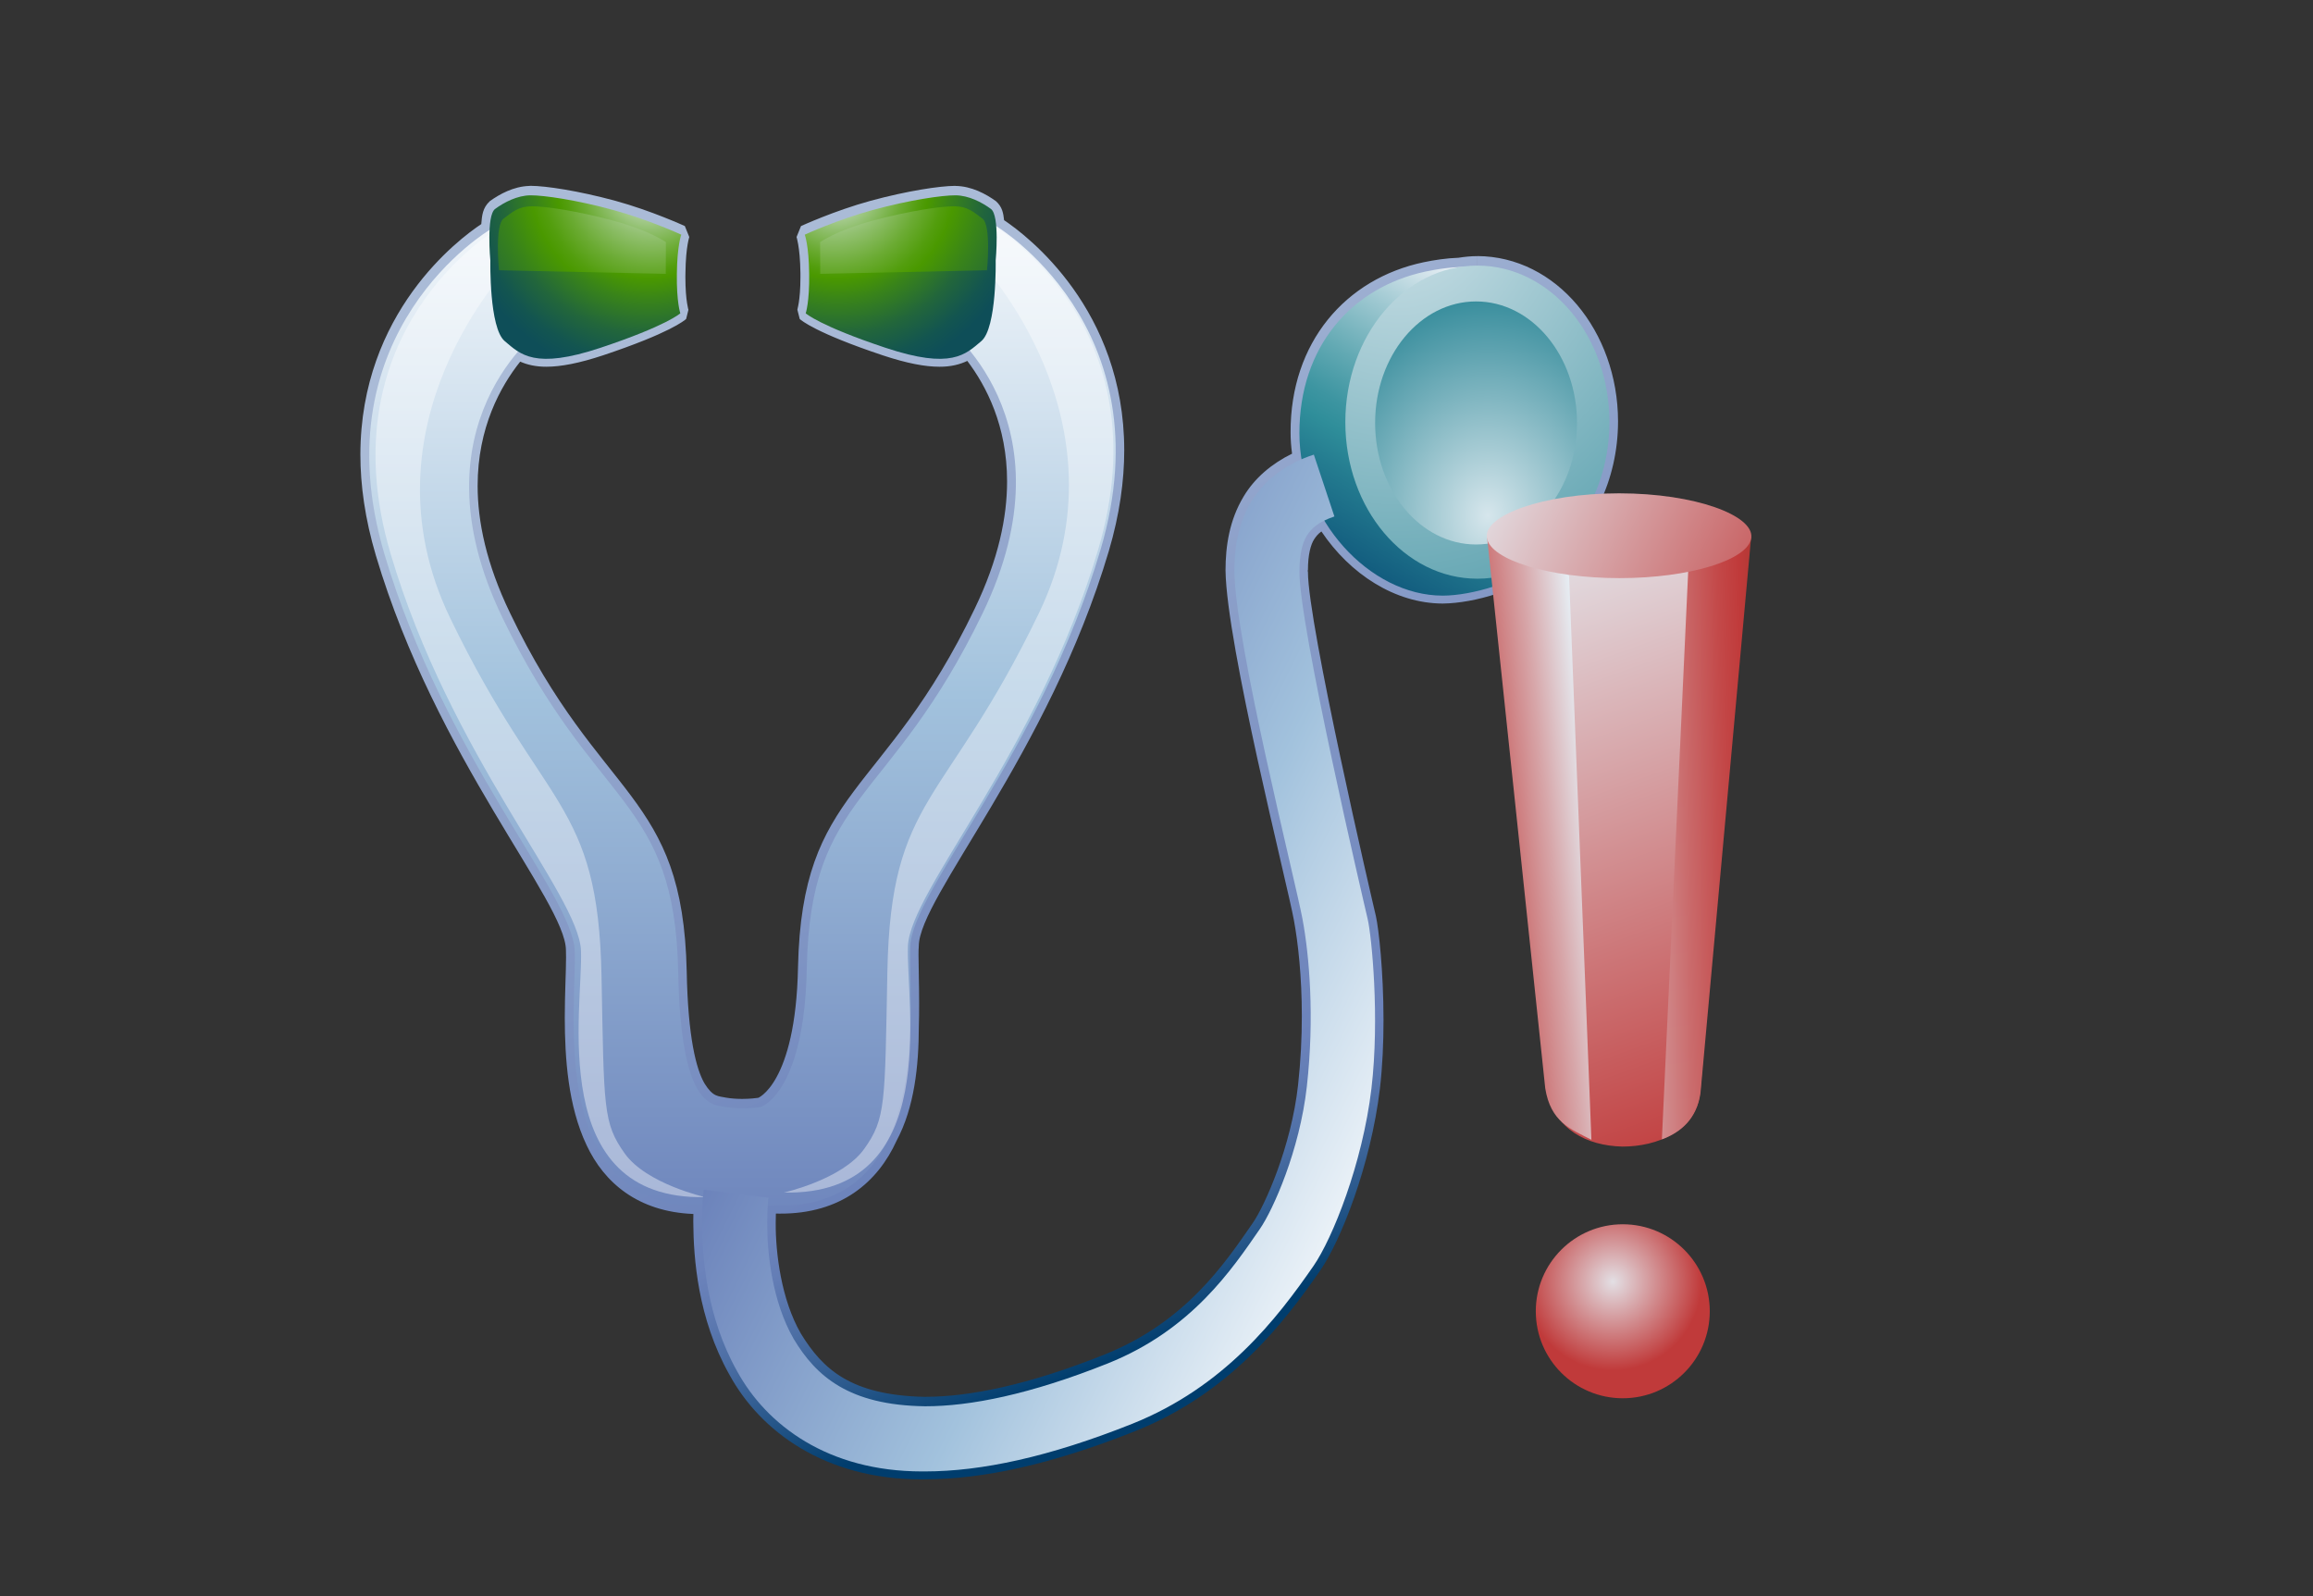 <?xml version="1.0" encoding="UTF-8"?>
<!DOCTYPE svg PUBLIC "-//W3C//DTD SVG 1.1 Tiny//EN" "http://www.w3.org/Graphics/SVG/1.1/DTD/svg11-tiny.dtd">
<svg baseProfile="tiny" height="69px" version="1.1" viewBox="0.005 0.003 100 69" width="100px" x="0px" xmlns="http://www.w3.org/2000/svg" xmlns:xlink="http://www.w3.org/1999/xlink" y="0px">
<rect x="0.005" y="0.003" width="100" height="69" fill="#333333" stroke="none"/>
<rect fill="none" height="69.047" width="100.001"/>
<linearGradient gradientUnits="userSpaceOnUse" id="SVGID_1_" x1="39.422" x2="58.052" y1="11.779" y2="60.02">
<stop offset="0" style="stop-color:#AABBD7"/>
<stop offset="0.263" style="stop-color:#92A5CC"/>
<stop offset="0.714" style="stop-color:#6C83BB"/>
<stop offset="0.745" style="stop-color:#637DB5"/>
<stop offset="0.794" style="stop-color:#4C6EA4"/>
<stop offset="0.856" style="stop-color:#265689"/>
<stop offset="0.91" style="stop-color:#003D6D"/>
<stop offset="1" style="stop-color:#003D6D"/>
</linearGradient>
<path d="M35.258,13.348L35.258,13.348c0.089,0.055,0.218,0.127,0.395,0.215l0,0  c0.48,0.243,1.327,0.61,2.745,1.082l0,0c1.019,0.341,1.727,0.461,2.221,0.461l0,0c0.543-0.004,0.828-0.129,1.096-0.304l0,0  l0.497,0.075c0.939,1.147,2.085,3.131,2.085,5.935l0,0c0,1.663-0.403,3.604-1.47,5.817l0,0c-4.134,8.503-7.444,7.777-7.571,15.205  l0,0c-0.111,5.227-1.824,6.232-2.3,6.357l0,0c-0.166,0.033-0.473,0.064-0.862,0.064l0,0c-0.259,0-0.542-0.016-0.817-0.063l0,0  c-0.268-0.029-1.007-0.132-1.461-0.98l0,0c-0.47-0.832-0.808-2.301-0.866-5.188l0,0c-0.127-7.429-3.438-6.702-7.571-15.208l0,0  c-1.068-2.209-1.472-4.154-1.472-5.816l0,0c0-2.93,1.25-4.965,2.212-6.085l0,0L22.6,14.84c0.248,0.152,0.526,0.262,1.033,0.264l0,0  c0.494,0,1.2-0.121,2.219-0.459l0,0c1.939-0.645,2.809-1.094,3.14-1.295l0,0c-0.048-0.26-0.103-0.703-0.103-1.382l0,0  c0-0.05-0.002-0.111,0-0.165l0,0c0.008-0.717,0.07-1.189,0.126-1.475l0,0c-0.484-0.208-1.521-0.63-2.604-0.924l0,0  c-1.522-0.417-2.896-0.615-3.43-0.619l0,0c-0.013,0.002-0.02,0-0.022,0l0,0l0,0l0,0c-0.002,0-0.004,0-0.005,0l0,0V8.783  l-0.009,0.002c-0.438-0.002-0.955,0.25-1.305,0.506l0,0l0.004,0.002c-0.011,0.023-0.026,0.07-0.04,0.132l0,0  c-0.032,0.124-0.051,0.306-0.062,0.499l0,0l-0.177,0.299c-0.404,0.25-5.037,3.25-5.028,9.425l0,0c0,1.248,0.187,2.63,0.641,4.154  l0,0c2.557,8.712,8.045,14.479,8.244,17.247l0,0c0.005,0.106,0.005,0.221,0.005,0.34l0,0c0,0.665-0.055,1.582-0.053,2.609l0,0  c-0.004,1.695,0.147,3.68,0.869,5.184l0,0c0.733,1.5,1.929,2.541,4.279,2.558l0,0c0.024,0,0.047,0,0.07,0.002l0,0l0.354,0.391  c-0.009,0.199-0.016,0.422-0.018,0.687l0,0c0.007,1.505,0.192,3.984,1.468,6.244l0,0c1.218,2.224,3.728,4.139,7.663,4.143l0,0  c0.046,0,0.089,0,0.135,0l0,0c2.368-0.002,5.247-0.607,8.815-2.033l0,0c3.869-1.547,6.089-4.407,7.669-6.689l0,0  c0.762-1.09,2.068-4.313,2.438-7.501l0,0c0.115-0.948,0.154-1.946,0.154-2.893l0,0c0.004-2.054-0.207-3.88-0.309-4.309l0,0  c-0.172-0.746-2.949-12.553-2.957-15.069l0,0c0-0.001-0.002-0.013-0.002-0.037l0,0c0-0.006,0-0.012,0-0.02l0,0  c0.002-0.767,0.127-1.326,0.383-1.735l0,0c0.174-0.286,0.453-0.569,0.906-0.784l0,0l0.486,0.143  c1.107,1.833,2.965,3.072,4.797,3.064l0,0c1.172,0.014,3.148-0.604,3.975-1.361l0,0c0.049-0.041,0.104-0.117,0.264-0.287l0,0  c1.537-1.107,2.594-3.139,2.594-5.478l0,0c-0.002-3.577-2.439-6.386-5.332-6.394l0,0v-0.377v-0.373  c3.412,0.011,6.076,3.244,6.084,7.144l0,0c-0.002,2.565-1.152,4.819-2.846,6.026l0,0c-0.059,0.065-0.131,0.179-0.266,0.299l0,0  c-1.082,0.941-3.078,1.539-4.473,1.553l0,0c-2.059-0.008-4.002-1.274-5.24-3.117l0,0c-0.148,0.107-0.23,0.213-0.316,0.342l0,0  c-0.143,0.225-0.266,0.651-0.266,1.336l0,0h-0.01l0.004,0.057h0.006c0,0,0.002,0,0,0.012l0,0c0,2.275,2.773,14.194,2.939,14.888l0,0  c0.123,0.556,0.326,2.362,0.328,4.479l0,0c0,0.966-0.041,1.994-0.156,2.981l0,0c-0.402,3.335-1.697,6.568-2.568,7.838l0,0  c-1.598,2.311-3.926,5.33-8.007,6.961l0,0c-3.63,1.447-6.598,2.082-9.086,2.085l0,0c-0.05,0.003-0.098,0.003-0.144,0.003l0,0  c-4.19,0.004-6.989-2.084-8.321-4.531l0,0c-1.368-2.435-1.55-5.041-1.559-6.604l0,0c0-0.121,0.002-0.233,0.004-0.339l0,0  c-2.396-0.095-3.859-1.352-4.619-2.979l0,0c-0.803-1.694-0.938-3.768-0.941-5.506l0,0c0-1.051,0.055-1.982,0.055-2.609l0,0  c0-0.115-0.002-0.22-0.005-0.311l0,0c-0.011-2.09-5.604-8.276-8.217-17.063l0,0c-0.472-1.592-0.67-3.045-0.67-4.368l0,0  c0.009-6.142,4.256-9.315,5.227-9.96l0,0c0.031-0.367,0.052-0.699,0.373-0.994l0,0c0.418-0.3,1.018-0.633,1.7-0.656l0,0  c0.031-0.006,0.045-0.004,0.054-0.004l0,0c0.005,0,0.009,0.003,0.014,0l0,0c0.648,0.003,2.044,0.211,3.655,0.647l0,0  c1.559,0.427,2.992,1.087,3.004,1.091l0,0l0.192,0.475c0.005,0.002-0.027,0.065-0.07,0.313l0,0  c-0.043,0.248-0.089,0.651-0.096,1.266l0,0c-0.002,0.037-0.002,0.084-0.002,0.144l0,0c0,0.538,0.036,0.905,0.072,1.132l0,0  c0.034,0.227,0.06,0.289,0.06,0.289l0,0l-0.1,0.4c-0.073,0.063-0.694,0.602-3.583,1.568l0,0c-1.063,0.352-1.84,0.494-2.454,0.496  l0,0c-0.461,0.002-0.833-0.086-1.137-0.221l0,0c-0.849,1.068-1.84,2.85-1.84,5.367l0,0c0,1.543,0.372,3.367,1.397,5.492l0,0  c3.932,8.211,7.476,7.705,7.643,15.516l0,0c0.053,2.834,0.411,4.216,0.77,4.833l0,0c0.372,0.597,0.585,0.538,0.938,0.614l0,0  c0.215,0.037,0.462,0.053,0.689,0.053l0,0c0.318,0,0.612-0.033,0.694-0.047l0,0c0.007-0.006,0.022-0.012,0.043-0.021l0,0  c0.041-0.024,0.104-0.063,0.179-0.129l0,0c0.152-0.129,0.358-0.356,0.572-0.746l0,0c0.427-0.776,0.876-2.205,0.926-4.744l0,0  c0.168-7.812,3.709-7.308,7.644-15.516l0,0c1.025-2.127,1.395-3.953,1.395-5.493l0,0c0-2.4-0.901-4.128-1.72-5.21l0,0  c-0.314,0.15-0.709,0.256-1.207,0.252l0,0c-0.614,0-1.393-0.143-2.457-0.496l0,0c-2.888-0.967-3.51-1.506-3.58-1.568l0,0l-0.102-0.4  c-0.014-0.005,0.132-0.344,0.132-1.421l0,0c-0.003-0.054-0.003-0.106,0-0.159l0,0c-0.007-0.599-0.055-1.002-0.098-1.25l0,0  c-0.043-0.247-0.07-0.313-0.07-0.313l0,0l0.192-0.475c0.012-0.004,1.445-0.664,3.004-1.091l0,0c1.608-0.438,3.002-0.642,3.655-0.647  l0,0c0.002,0,0.022,0,0.014,0.003l0,0c0.703,0.007,1.324,0.349,1.753,0.657l0,0c0.282,0.252,0.32,0.525,0.355,0.824l0,0  c1.017,0.683,5.188,3.855,5.194,9.939l0,0c0,1.322-0.197,2.779-0.667,4.367l0,0c-2.611,8.789-8.204,14.977-8.215,17.074l0,0  c-0.01,0.109-0.012,0.236-0.012,0.379l0,0c0,0.529,0.027,1.26,0.027,2.088l0,0c0,0.34-0.002,0.696-0.014,1.057l0,0  c-0.005,1.632-0.184,3.444-0.962,4.895l0,0c-0.808,1.778-2.398,3.169-5.063,3.15l0,0c-0.057,0-0.114,0-0.134-0.002l0,0  c-0.007,0.001-0.014,0.002-0.021,0.002l0,0c-0.004,0.114-0.006,0.246-0.007,0.4l0,0c0,0,0,0,0,0.029l0,0  c-0.005,1.236,0.227,3.273,1.091,4.762l0,0c0.939,1.529,2.146,2.655,5.32,2.73l0,0c0.015-0.001,0.027-0.001,0.036-0.001l0,0  c0.006,0,0.01,0,0.014,0l0,0c1.876,0.002,4.429-0.497,7.759-1.829l0,0c3.512-1.408,5.198-3.943,6.399-5.676l0,0  c0.521-0.749,1.67-3.306,1.965-5.98l0,0c0.115-1.046,0.162-2.049,0.162-2.977l0,0c0-1.704-0.16-3.16-0.346-4.164l0,0  c-0.289-1.569-2.906-11.867-2.953-15.098l0,0c0-1.06,0.168-2.178,0.781-3.197l0,0c0.475-0.799,1.215-1.422,2.096-1.854l0,0  c-0.041-0.301-0.064-0.607-0.064-0.921l0,0c-0.012-3.894,2.383-6.646,5.752-7.355l0,0c0.453-0.095,0.992-0.177,1.506-0.194l0,0  c0.258-0.041,0.529-0.07,0.814-0.07l0,0v0.373v0.377c-0.232,0-0.463,0.023-0.742,0.066l0,0c-0.502,0.018-1.006,0.093-1.42,0.182l0,0  c-3.055,0.666-5.148,3.039-5.16,6.622l0,0c0,0.363,0.037,0.722,0.098,1.082l0,0l-0.221,0.406c-0.883,0.384-1.59,0.955-2.016,1.673  l0,0c-0.516,0.859-0.672,1.826-0.674,2.806l0,0c0.031,3.007,2.635,13.356,2.939,14.968l0,0c0.195,1.052,0.359,2.547,0.359,4.299l0,0  c0,0.955-0.049,1.982-0.168,3.061l0,0c-0.324,2.838-1.471,5.41-2.092,6.32l0,0c-1.193,1.727-3.002,4.453-6.737,5.949l0,0  c-3.394,1.356-6.03,1.883-8.038,1.883l0,0h-0.018l0,0c-3.389-0.023-5.006-1.404-5.999-3.1l0,0c-0.974-1.697-1.191-3.822-1.195-5.143  l0,0c0-0.016-0.003-0.055,0.002-0.075l0,0c0-0.3,0.012-0.542,0.022-0.733l0,0l0.354-0.349c0.136-0.007,0.258-0.014,0.376-0.022l0,0  c0.053,0.002,0.104,0.002,0.157,0.002l0,0c2.402-0.016,3.625-1.13,4.395-2.738l0,0c0.689-1.275,0.88-2.983,0.882-4.572l0,0  c0.012-0.357,0.014-0.707,0.014-1.043l0,0c0-0.813-0.027-1.533-0.027-2.088l0,0c0-0.156,0.003-0.299,0.012-0.419l0,0  c0.197-2.766,5.688-8.535,8.245-17.247l0,0c0.449-1.522,0.635-2.906,0.635-4.154l0,0c0.009-6.047-4.429-9.045-4.993-9.404l0,0  L42.694,9.77c-0.018-0.233-0.066-0.438-0.094-0.484l0,0c-0.341-0.247-0.836-0.49-1.306-0.502l0,0v0.002  c-0.516-0.002-1.91,0.195-3.458,0.619l0,0c-1.081,0.294-2.118,0.715-2.603,0.922l0,0c0.056,0.286,0.117,0.761,0.125,1.48l0,0  c0,0.055,0,0.109,0,0.161l0,0 M42.6,9.283h0.002c0-0.001,0-0.001,0-0.001l0,0C42.602,9.282,42.601,9.283,42.6,9.283L42.6,9.283z" fill="url(#SVGID_1_)"/>
<linearGradient gradientUnits="userSpaceOnUse" id="SVGID_2_" x1="32.105" x2="32.105" y1="6.271" y2="74.12">
<stop offset="0" style="stop-color:#FFFFFF"/>
<stop offset="0.35" style="stop-color:#A2C2DD"/>
<stop offset="0.7" style="stop-color:#6C83BB"/>
<stop offset="1" style="stop-color:#003D6D"/>
</linearGradient>
<path d="M47.589,23.756c2.856-9.664-4.587-14.025-4.587-14.025l-2.234,4.271c0,0,5.759,4.145,1.725,12.502  c-4.034,8.355-7.46,7.74-7.607,15.361c-0.1,5.156-1.818,5.957-2.006,5.996c-0.187,0.041-0.914,0.107-1.535,0  c-0.62-0.107-1.907-0.086-2.018-5.809c-0.147-7.619-3.574-7.004-7.607-15.361c-4.034-8.355,1.725-12.5,1.725-12.5L21.209,9.92  c0,0-7.443,4.361-4.588,14.025c2.586,8.75,8.126,14.727,8.231,17.154c0.104,2.43-1.277,11.203,5.638,11.059  c0.785,0.063,2.482,0.018,3.056-0.029c6.916,0.145,5.707-8.789,5.813-11.219C39.463,38.482,45.004,32.506,47.589,23.756z" fill="url(#SVGID_2_)"/>
<path d="M30.487,51.758c-6.916,0.145-5.26-8.232-5.364-10.662c-0.105-2.428-5.646-8.404-8.231-17.154  c-2.855-9.664,4.588-14.025,4.588-14.025l0.556,1.582c0,0-6.603,6.867-2.568,15.225s6.396,7.852,6.543,15.471  c0.11,5.723,0.061,6.355,1.005,7.678C27.958,51.191,30.487,51.758,30.487,51.758z" fill="#FFFFFF" fill-opacity="0.4" stroke-opacity="0.4"/>
<path d="M33.894,51.561c6.916,0.145,5.26-8.232,5.365-10.66c0.104-2.43,5.645-8.406,8.23-17.156  c2.855-9.664-4.587-14.025-4.587-14.025l-0.557,1.582c0,0,6.603,6.869,2.568,15.227c-4.033,8.355-6.396,7.85-6.543,15.469  c-0.11,5.723-0.061,6.357-1.004,7.678C36.423,50.996,33.894,51.561,33.894,51.561z" fill="#FFFFFF" fill-opacity="0.4" stroke-opacity="0.4"/>
<linearGradient gradientUnits="userSpaceOnUse" id="SVGID_3_" x1="65.636" x2="56.044" y1="13.27" y2="29.769">
<stop offset="0" style="stop-color:#E6EEF4"/>
<stop offset="0.149" style="stop-color:#9EC8D1"/>
<stop offset="0.288" style="stop-color:#62A9B3"/>
<stop offset="0.39" style="stop-color:#3D95A1"/>
<stop offset="0.444" style="stop-color:#2F8E9A"/>
<stop offset="0.524" style="stop-color:#247C90"/>
<stop offset="0.699" style="stop-color:#115A7D"/>
<stop offset="0.843" style="stop-color:#044571"/>
<stop offset="0.938" style="stop-color:#003D6D"/>
<stop offset="1" style="stop-color:#003D6D"/>
</linearGradient>
<path d="M65.244,12.004c1.615,1.195,2.357,4.303,2.357,6.727c0,2.215,0.391,4.334-0.996,5.568  c-0.955,0.85-2.941,1.455-4.227,1.455c-3.152,0-6.195-3.285-6.195-7.023s2.244-6.301,5.455-6.988  C62.722,11.51,64.369,11.355,65.244,12.004z" fill="url(#SVGID_3_)"/>
<radialGradient cx="-53.352" cy="7.647" gradientTransform="matrix(0.831 0 0 1 104.751 0)" gradientUnits="userSpaceOnUse" id="SVGID_4_" r="28.321">
<stop offset="0" style="stop-color:#D6E6EC"/>
<stop offset="1" style="stop-color:#298595"/>
</radialGradient>
<ellipse cx="63.878" cy="18.254" fill="url(#SVGID_4_)" rx="5.709" ry="6.768"/>
<radialGradient cx="-48.648" cy="22.291" gradientTransform="matrix(0.831 0 0 1 104.751 0)" gradientUnits="userSpaceOnUse" id="SVGID_5_" r="10.302">
<stop offset="0" style="stop-color:#D6E6EC"/>
<stop offset="1" style="stop-color:#298595"/>
</radialGradient>
<ellipse cx="63.821" cy="18.289" fill="url(#SVGID_5_)" rx="4.364" ry="5.254"/>
<linearGradient gradientUnits="userSpaceOnUse" id="SVGID_6_" x1="63.086" x2="26.703" y1="49.533" y2="31.571">
<stop offset="0" style="stop-color:#FFFFFF"/>
<stop offset="0.35" style="stop-color:#A2C2DD"/>
<stop offset="0.7" style="stop-color:#6C83BB"/>
<stop offset="1" style="stop-color:#003D6D"/>
</linearGradient>
<path d="M31.87,59.279c-1.319-2.346-1.503-4.889-1.511-6.42l0,0c0-0.836,0.066-1.377,0.071-1.422l0,0v0.002  l2.793,0.344c0.001,0-0.01,0.074-0.022,0.262l0,0c-0.013,0.189-0.026,0.469-0.026,0.814l0,0c-0.009,1.271,0.205,3.402,1.144,5.029  l0,0c0.968,1.613,2.383,2.869,5.682,2.912l0,0c1.943,0.002,4.541-0.51,7.909-1.857l0,0c3.622-1.451,5.37-4.08,6.567-5.813l0,0  c0.57-0.828,1.719-3.395,2.027-6.15c0.338-3.006,0.109-5.66-0.188-7.25c-0.295-1.59-2.906-11.914-2.945-15.029l0,0  c0-1.023,0.162-2.064,0.727-3.004l0,0c0.563-0.943,1.525-1.656,2.709-2.039l0,0l0.889,2.672c-0.715,0.248-0.988,0.512-1.188,0.826  l0,0c-0.197,0.318-0.322,0.814-0.322,1.545l0,0c-0.039,2.266,2.777,14.307,2.947,15.029s0.527,4.254,0.164,7.332  c-0.387,3.262-1.688,6.49-2.504,7.67l0,0c-1.588,2.297-3.863,5.236-7.838,6.826l0,0c-3.599,1.436-6.522,2.057-8.954,2.059l0,0  c-0.045,0-0.09,0-0.135,0l0,0C35.802,63.617,33.146,61.617,31.87,59.279L31.87,59.279z" fill="url(#SVGID_6_)"/>
<radialGradient cx="28.047" cy="8.066" gradientUnits="userSpaceOnUse" id="SVGID_7_" r="8.926">
<stop offset="0" style="stop-color:#E6EEF4"/>
<stop offset="0.077" style="stop-color:#C6DCC1"/>
<stop offset="0.211" style="stop-color:#91C06F"/>
<stop offset="0.321" style="stop-color:#6BAB33"/>
<stop offset="0.401" style="stop-color:#539E0E"/>
<stop offset="0.444" style="stop-color:#4A9900"/>
<stop offset="0.547" style="stop-color:#398419"/>
<stop offset="0.713" style="stop-color:#22663B"/>
<stop offset="0.849" style="stop-color:#135550"/>
<stop offset="0.938" style="stop-color:#0E4E58"/>
<stop offset="1" style="stop-color:#0E4E58"/>
</radialGradient>
<path d="M21.412,9.035c-0.391,0.285-0.207,2.232-0.207,2.232s-0.058,2.915,0.622,3.484  c0.678,0.57,1.283,1.24,4.146,0.286c2.862-0.954,3.445-1.489,3.445-1.489s-0.166-0.473-0.15-1.706  c0.014-1.233,0.191-1.694,0.191-1.694s-1.425-0.654-2.946-1.068c-1.588-0.433-2.99-0.635-3.566-0.633  C22.373,8.449,21.801,8.75,21.412,9.035z" fill="url(#SVGID_7_)"/>
<radialGradient cx="28.179" cy="7.723" gradientUnits="userSpaceOnUse" id="SVGID_8_" r="11.899">
<stop offset="0" style="stop-color:#E6EEF4"/>
<stop offset="0.077" style="stop-color:#C6DCC1"/>
<stop offset="0.211" style="stop-color:#91C06F"/>
<stop offset="0.321" style="stop-color:#6BAB33"/>
<stop offset="0.401" style="stop-color:#539E0E"/>
<stop offset="0.444" style="stop-color:#4A9900"/>
<stop offset="0.547" style="stop-color:#398419"/>
<stop offset="0.713" style="stop-color:#22663B"/>
<stop offset="0.849" style="stop-color:#135550"/>
<stop offset="0.938" style="stop-color:#0E4E58"/>
<stop offset="1" style="stop-color:#0E4E58"/>
</radialGradient>
<path d="M21.777,9.453c-0.39,0.285-0.199,2.234-0.199,2.234l7.211,0.155l0.005-1.372  c0,0-0.712-0.502-2.232-0.916c-1.588-0.433-2.992-0.636-3.567-0.633C22.419,8.924,22.165,9.168,21.777,9.453z" fill="url(#SVGID_8_)"/>
<radialGradient cx="2263.301" cy="8.066" gradientTransform="matrix(-1 0 0 1 2299.511 0)" gradientUnits="userSpaceOnUse" id="SVGID_9_" r="8.926">
<stop offset="0" style="stop-color:#E6EEF4"/>
<stop offset="0.077" style="stop-color:#C6DCC1"/>
<stop offset="0.211" style="stop-color:#91C06F"/>
<stop offset="0.321" style="stop-color:#6BAB33"/>
<stop offset="0.401" style="stop-color:#539E0E"/>
<stop offset="0.444" style="stop-color:#4A9900"/>
<stop offset="0.547" style="stop-color:#398419"/>
<stop offset="0.713" style="stop-color:#22663B"/>
<stop offset="0.849" style="stop-color:#135550"/>
<stop offset="0.938" style="stop-color:#0E4E58"/>
<stop offset="1" style="stop-color:#0E4E58"/>
</radialGradient>
<path d="M42.845,9.035c0.391,0.285,0.207,2.232,0.207,2.232s0.058,2.915-0.622,3.484  c-0.678,0.57-1.283,1.24-4.146,0.286c-2.862-0.954-3.445-1.489-3.445-1.489s0.166-0.473,0.15-1.706  c-0.014-1.233-0.191-1.694-0.191-1.694s1.425-0.654,2.946-1.068c1.588-0.433,2.99-0.635,3.566-0.633  C41.884,8.449,42.456,8.75,42.845,9.035z" fill="url(#SVGID_9_)"/>
<radialGradient cx="2263.434" cy="7.723" gradientTransform="matrix(-1 0 0 1 2299.511 0)" gradientUnits="userSpaceOnUse" id="SVGID_10_" r="11.899">
<stop offset="0" style="stop-color:#E6EEF4"/>
<stop offset="0.077" style="stop-color:#C6DCC1"/>
<stop offset="0.211" style="stop-color:#91C06F"/>
<stop offset="0.321" style="stop-color:#6BAB33"/>
<stop offset="0.401" style="stop-color:#539E0E"/>
<stop offset="0.444" style="stop-color:#4A9900"/>
<stop offset="0.547" style="stop-color:#398419"/>
<stop offset="0.713" style="stop-color:#22663B"/>
<stop offset="0.849" style="stop-color:#135550"/>
<stop offset="0.938" style="stop-color:#0E4E58"/>
<stop offset="1" style="stop-color:#0E4E58"/>
</radialGradient>
<path d="M42.479,9.453c0.39,0.285,0.199,2.234,0.199,2.234l-7.211,0.155l-0.005-1.372  c0,0,0.712-0.502,2.232-0.916c1.588-0.433,2.992-0.636,3.567-0.633C41.838,8.924,42.092,9.168,42.479,9.453z" fill="url(#SVGID_10_)"/>
<linearGradient gradientUnits="userSpaceOnUse" id="SVGID_11_" x1="67.051" x2="76.321" y1="23.943" y2="49.473">
<stop offset="0" style="stop-color:#E3DFE4"/>
<stop offset="1" style="stop-color:#C03A3A"/>
</linearGradient>
<path d="M75.453,23.272l-1.938,23.934c-0.168,1.709-1.879,2.367-3.363,2.367  c-1.574-0.038-2.893-0.753-3.266-2.345L64.433,23.57C66.56,25.036,72.972,25.372,75.453,23.272z" fill="url(#SVGID_11_)"/>
<linearGradient gradientUnits="userSpaceOnUse" id="SVGID_12_" x1="69.001" x2="56.004" y1="35.982" y2="37.35">
<stop offset="0" style="stop-color:#E6EEF4"/>
<stop offset="0.153" style="stop-color:#D7A6A9"/>
<stop offset="0.29" style="stop-color:#CA6C6D"/>
<stop offset="0.391" style="stop-color:#C34848"/>
<stop offset="0.444" style="stop-color:#C03A3A"/>
<stop offset="0.527" style="stop-color:#9E372D"/>
<stop offset="0.66" style="stop-color:#6F331B"/>
<stop offset="0.778" style="stop-color:#4D300D"/>
<stop offset="0.875" style="stop-color:#382E05"/>
<stop offset="0.938" style="stop-color:#302D02"/>
<stop offset="1" style="stop-color:#302D02"/>
</linearGradient>
<path d="M67.841,24.877l0.967,24.403c-0.926-0.478-1.758-0.773-1.996-2.221L64.294,23.2  C64.55,23.412,67.111,24.592,67.841,24.877z" fill="url(#SVGID_12_)"/>
<linearGradient gradientTransform="matrix(1 0 0 -1 22.595 -875.924)" gradientUnits="userSpaceOnUse" id="SVGID_13_" x1="45.362" x2="62.339" y1="-912.303" y2="-911.872">
<stop offset="0" style="stop-color:#E6EEF4"/>
<stop offset="0.153" style="stop-color:#D7A6A9"/>
<stop offset="0.29" style="stop-color:#CA6C6D"/>
<stop offset="0.391" style="stop-color:#C34848"/>
<stop offset="0.444" style="stop-color:#C03A3A"/>
<stop offset="0.527" style="stop-color:#9E372D"/>
<stop offset="0.66" style="stop-color:#6F331B"/>
<stop offset="0.778" style="stop-color:#4D300D"/>
<stop offset="0.875" style="stop-color:#382E05"/>
<stop offset="0.938" style="stop-color:#302D02"/>
<stop offset="1" style="stop-color:#302D02"/>
</linearGradient>
<path d="M71.855,49.261c0.799-0.293,1.512-0.871,1.67-2.017l2.191-24.043c0,0-2.33,1.069-2.715,1.311  L71.855,49.261z" fill="url(#SVGID_13_)"/>
<linearGradient gradientTransform="matrix(1 0 0 -1 22.595 -875.924)" gradientUnits="userSpaceOnUse" id="SVGID_14_" x1="41.887" x2="55.93" y1="-896.424" y2="-903.231">
<stop offset="0" style="stop-color:#E3DFE4"/>
<stop offset="1" style="stop-color:#C03A3A"/>
</linearGradient>
<path d="M75.72,23.255c-0.127,0.962-2.678,1.742-5.695,1.742s-5.586-0.78-5.738-1.742  c-0.152-0.963,2.424-1.924,5.719-1.924C73.302,21.331,75.847,22.292,75.72,23.255z" fill="url(#SVGID_14_)"/>
<radialGradient cx="46.952" cy="2926.213" gradientTransform="matrix(1 0 0 1 22.783 -2870.816)" gradientUnits="userSpaceOnUse" id="SVGID_15_" r="3.841">
<stop offset="0" style="stop-color:#E3DFE4"/>
<stop offset="1" style="stop-color:#C03A3A"/>
</radialGradient>
<circle cx="70.164" cy="56.693" fill="url(#SVGID_15_)" r="3.761"/>
</svg>
